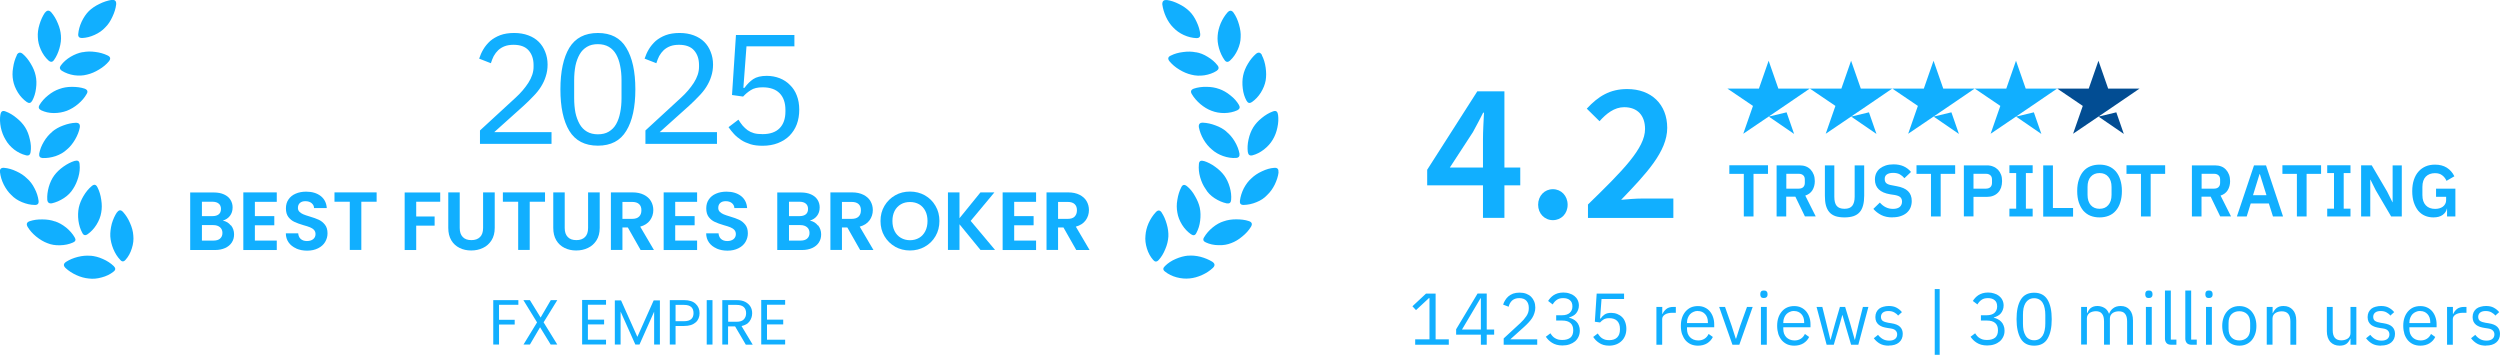 <?xml version="1.0" encoding="UTF-8"?>
<svg id="Layer_1" xmlns="http://www.w3.org/2000/svg" version="1.1" viewBox="0 0 272.88 38.73">
  <!-- Generator: Adobe Illustrator 29.6.1, SVG Export Plug-In . SVG Version: 2.1.1 Build 9)  -->
  <defs>
    <style>
      .st0, .st1 {
        fill: #11afff;
      }

      .st1 {
        display: none;
      }

      .st2 {
        fill: #024d93;
      }
    </style>
  </defs>
  <path class="st1" d="M76.56,8.05h2.58c.23,0,.43.03.62.1.19.07.34.17.47.29.13.12.22.27.29.46.07.18.1.37.1.58s-.03.39-.09.54c-.05.14-.13.26-.22.36-.09.1-.2.17-.32.22s-.24.07-.37.08v.05c.12,0,.25.02.39.07.14.05.27.13.39.23.12.1.22.23.3.4.08.16.12.36.12.6,0,.22-.04.43-.11.63-.07.19-.17.36-.3.5s-.28.26-.46.34-.37.12-.58.12h-2.83v-5.58h.02ZM77.62,12.73h1.47c.2,0,.36-.05.47-.15.11-.11.17-.26.17-.46v-.27c0-.2-.06-.35-.17-.46s-.27-.16-.47-.16h-1.47v1.5ZM77.62,10.37h1.3c.19,0,.34-.05.45-.15.11-.11.16-.25.16-.44v-.25c0-.19-.05-.33-.16-.43-.11-.11-.26-.16-.45-.16h-1.3s0,1.43,0,1.43ZM81.95,13.63v-5.58h3.68v.94h-2.62v1.35h2.32v.94h-2.32v1.42h2.62v.94h-3.68ZM88.56,13.73c-.48,0-.89-.09-1.22-.26s-.62-.39-.86-.67l.71-.69c.19.22.41.39.64.51.24.12.5.18.79.18.33,0,.57-.07.74-.21s.25-.34.25-.58c0-.19-.05-.34-.16-.46s-.31-.2-.6-.26l-.53-.08c-1.11-.18-1.67-.72-1.67-1.62,0-.25.05-.48.14-.68.1-.2.23-.38.41-.52s.39-.25.63-.33c.25-.08.53-.12.85-.12.42,0,.79.07,1.1.21s.58.34.81.62l-.72.68c-.14-.17-.31-.31-.5-.42-.2-.11-.45-.16-.74-.16s-.53.06-.69.18c-.15.11-.22.27-.22.48s.06.37.18.47.32.18.59.22l.52.1c.57.1.98.28,1.25.54s.41.62.41,1.08c0,.27-.05.51-.14.73-.09.21-.23.4-.41.56-.18.15-.39.27-.66.36-.26.09-.55.13-.89.13h0ZM93.83,8.98v4.65h-1.06v-4.65h-1.58v-.94h4.22v.94h-1.58ZM98.33,13.63v-5.58h2.51c.26,0,.49.04.69.13.21.08.38.2.53.35.14.15.25.33.33.54s.11.45.11.7-.04.5-.11.71-.18.39-.33.54c-.14.15-.32.27-.53.35-.2.08-.43.12-.69.12h-1.46v2.13h-1.06,0ZM99.38,10.59h1.36c.2,0,.36-.05.48-.16s.18-.27.18-.47v-.37c0-.2-.06-.36-.18-.46-.12-.11-.28-.16-.48-.16h-1.36v1.62ZM104.59,13.63h-1.06v-5.58h2.52c.26,0,.49.04.69.12.2.08.37.2.51.35.14.15.25.33.33.54s.12.45.12.71c0,.38-.09.71-.26.99-.17.28-.43.47-.78.59l1.14,2.27h-1.18l-1.04-2.15h-1v2.15h0ZM105.95,10.59c.2,0,.36-.05.48-.16s.18-.27.18-.47v-.37c0-.2-.06-.36-.18-.46-.12-.11-.28-.16-.48-.16h-1.36v1.62h1.36ZM111.04,13.73c-.37,0-.7-.06-1-.18s-.56-.31-.77-.55c-.21-.25-.37-.55-.49-.9-.12-.36-.18-.77-.18-1.25s.06-.88.18-1.24.28-.67.49-.91c.21-.25.47-.43.77-.55.3-.12.63-.18,1-.18s.7.06,1,.18.55.31.77.55c.21.25.38.55.49.91.12.36.18.77.18,1.24s-.06.89-.18,1.25c-.11.36-.28.66-.49.9-.21.25-.47.43-.77.55-.3.12-.63.18-1,.18ZM111.04,12.79c.4,0,.72-.13.95-.4.24-.27.36-.64.36-1.12v-.86c0-.48-.12-.85-.36-1.12-.24-.27-.55-.4-.95-.4s-.72.13-.96.4c-.24.27-.35.64-.35,1.12v.86c0,.48.12.85.35,1.12.24.27.56.4.96.4ZM115.72,13.63l-1.82-5.58h1.08l.86,2.72.5,1.86h.02l.49-1.86.86-2.72h1.05l-1.82,5.58h-1.22ZM119.37,13.63v-.85h.74v-3.89h-.74v-.85h2.54v.85h-.74v3.89h.74v.85h-2.54ZM123.06,8.05h2.03c.36,0,.69.06.98.18.3.12.55.29.76.53.21.23.38.52.49.87.12.35.18.75.18,1.22s-.06.87-.18,1.22c-.11.35-.28.64-.49.87s-.46.4-.76.52c-.29.12-.62.18-.98.18h-2.03v-5.58h0ZM125.1,12.69c.4,0,.71-.11.94-.34.24-.23.35-.59.35-1.07v-.88c0-.48-.12-.83-.35-1.06-.23-.23-.54-.35-.94-.35h-.98v3.71h.98ZM128.66,13.63v-5.58h3.68v.94h-2.62v1.35h2.32v.94h-2.32v1.42h2.62v.94h-3.68ZM134.59,13.63h-1.06v-5.58h2.52c.26,0,.49.04.69.12s.37.2.51.35c.14.15.25.33.33.54s.12.45.12.71c0,.38-.09.71-.26.99s-.43.47-.78.59l1.14,2.27h-1.18l-1.04-2.15h-1v2.15h0ZM135.95,10.59c.2,0,.36-.05.48-.16s.18-.27.18-.47v-.37c0-.2-.06-.36-.18-.46-.12-.11-.28-.16-.48-.16h-1.36v1.62h1.36Z"/>
  <path class="st1" d="M79.77,22.77h-.03c-.05.27-.2.5-.46.69-.25.18-.59.27-1.01.27-.33,0-.64-.06-.92-.18s-.52-.3-.73-.54c-.2-.25-.36-.55-.48-.9-.12-.36-.18-.77-.18-1.24s.06-.88.18-1.24.29-.67.51-.91c.22-.25.48-.43.78-.56.3-.13.64-.19,1.02-.19.5,0,.93.11,1.28.33s.63.53.83.94l-.86.5c-.1-.24-.25-.44-.46-.6-.2-.16-.46-.24-.8-.24-.42,0-.75.13-1,.38s-.37.62-.37,1.12v.9c0,.49.13.86.38,1.12s.59.38,1.01.38c.17,0,.32-.02.46-.06.14-.04.27-.1.38-.18s.19-.18.26-.3c.06-.12.1-.26.1-.42v-.36h-1.1v-.89h2.11v3.04h-.91v-.86h.01ZM81.98,23.63v-5.58h1.06v4.65h2.2v.94h-3.26,0ZM88.13,23.73c-.37,0-.7-.06-1-.18s-.55-.31-.77-.55c-.21-.25-.37-.55-.49-.9-.12-.36-.18-.77-.18-1.25s.06-.88.18-1.24.28-.67.49-.91c.21-.25.47-.43.77-.55s.63-.18,1-.18.7.06,1,.18.55.31.77.55c.21.25.38.55.49.91.12.36.18.77.18,1.24s-.06.89-.18,1.25c-.11.36-.27.66-.49.9-.21.25-.47.43-.77.55s-.63.18-1,.18ZM88.13,22.79c.4,0,.72-.13.95-.4.24-.27.36-.64.36-1.12v-.86c0-.48-.12-.85-.36-1.12-.23-.27-.55-.4-.95-.4s-.72.13-.96.4c-.23.27-.35.64-.35,1.12v.86c0,.48.12.85.35,1.12.24.27.56.4.96.4ZM91.71,18.05h2.58c.23,0,.43.03.62.1s.34.17.47.29c.13.12.22.27.29.46.07.18.1.37.1.58s-.03.39-.09.54c-.05.14-.13.26-.22.36-.09.1-.2.17-.32.22s-.24.07-.37.08v.05c.12,0,.25.02.39.07s.27.13.39.23.22.23.3.4c.08.16.12.36.12.6,0,.22-.04.43-.11.63-.07.19-.17.36-.3.5-.13.14-.28.26-.46.34s-.37.12-.58.12h-2.83v-5.58h.02ZM92.77,22.73h1.47c.2,0,.36-.05.47-.15.11-.11.17-.26.17-.46v-.27c0-.2-.06-.35-.17-.46-.11-.11-.27-.16-.47-.16h-1.47s0,1.5,0,1.5ZM92.77,20.37h1.3c.19,0,.34-.05.45-.15.11-.11.16-.25.16-.44v-.25c0-.19-.05-.33-.16-.43-.11-.11-.26-.16-.45-.16h-1.3v1.43ZM100.44,23.63l-.45-1.42h-1.98l-.44,1.42h-1.07l1.87-5.58h1.31l1.86,5.58h-1.1ZM99.02,19.01h-.04l-.71,2.3h1.47l-.72-2.3ZM102.44,23.63v-5.58h1.06v4.65h2.2v.94h-3.26,0ZM110.86,18.98v4.65h-1.06v-4.65h-1.58v-.94h4.22v.94h-1.58ZM114.44,23.63h-1.06v-5.58h2.52c.26,0,.48.04.69.12s.37.2.51.35.25.33.33.54c.08.21.12.45.12.71,0,.38-.09.71-.26.99-.17.28-.43.47-.78.59l1.14,2.27h-1.18l-1.04-2.15h-1v2.15h0ZM115.8,20.59c.2,0,.36-.05.48-.16s.18-.27.18-.47v-.37c0-.2-.06-.36-.18-.46-.12-.11-.28-.16-.48-.16h-1.36v1.62s1.36,0,1.36,0ZM122.23,23.63l-.45-1.42h-1.98l-.44,1.42h-1.07l1.87-5.58h1.31l1.86,5.58h-1.1ZM120.81,19.01h-.04l-.71,2.3h1.47l-.72-2.3ZM124.23,18.05h2.03c.36,0,.69.06.98.18.3.12.55.29.76.53.21.23.38.52.49.87.12.35.18.75.18,1.22s-.06.87-.18,1.22c-.11.35-.28.64-.49.87-.21.23-.46.4-.76.52-.29.12-.62.18-.98.18h-2.03v-5.58h0ZM126.26,22.69c.39,0,.71-.11.94-.34s.35-.59.35-1.07v-.88c0-.48-.12-.83-.35-1.06-.23-.23-.54-.35-.94-.35h-.98v3.71h.98ZM129.6,23.63v-.85h.74v-3.89h-.74v-.85h2.54v.85h-.74v3.89h.74v.85h-2.54ZM134.89,20.77l-.58-1.16h-.02v4.02h-1v-5.58h1.16l1.68,2.86.58,1.16h.02v-4.02h1v5.58h-1.16l-1.68-2.86ZM142.68,22.77h-.03c-.05.27-.2.5-.46.69-.25.18-.59.27-1.01.27-.33,0-.64-.06-.92-.18s-.52-.3-.73-.54c-.2-.25-.36-.55-.48-.9-.12-.36-.18-.77-.18-1.24s.06-.88.18-1.24.29-.67.51-.91c.22-.25.48-.43.78-.56s.64-.19,1.02-.19c.5,0,.93.11,1.28.33s.63.53.83.94l-.86.5c-.1-.24-.25-.44-.46-.6-.2-.16-.46-.24-.8-.24-.42,0-.75.13-1,.38-.24.25-.37.62-.37,1.12v.9c0,.49.12.86.38,1.12.25.26.59.38,1.01.38.16,0,.32-.02.46-.06.14-.04.27-.1.38-.18s.19-.18.26-.3.1-.26.1-.42v-.36h-1.1v-.89h2.11v3.04h-.91v-.86h0Z"/>
  <path class="st1" d="M17.71,40.13l-.56-1.65h-2.26l-.56,1.65h-.68l1.95-5.58h.86l1.95,5.58s-.7,0-.7,0ZM16.04,35.17h-.04l-.94,2.72h1.93l-.94-2.72h0ZM19.42,34.55h1.87c.35,0,.66.06.94.18s.52.29.72.53c.2.23.36.52.46.87.11.35.16.75.16,1.22s-.05.87-.16,1.22c-.11.35-.26.64-.46.87-.2.23-.44.4-.72.52-.28.12-.6.18-.94.18h-1.87v-5.58h0ZM21.3,39.54c.23,0,.44-.04.63-.11.19-.08.36-.19.5-.34s.25-.33.32-.54c.08-.22.12-.47.12-.74v-.91c0-.28-.04-.52-.12-.74-.07-.22-.18-.4-.32-.55-.14-.15-.3-.26-.5-.34-.19-.08-.4-.12-.63-.12h-1.2v4.4h1.2ZM26.05,40.13l-1.86-5.58h.72l.92,2.82.62,2.1h.04l.63-2.1.93-2.82h.7l-1.88,5.58s-.82,0-.82,0ZM35.83,36.72l-.67-1.24h-.02v4.65h-.66v-5.58h.78l2.04,3.41.67,1.24h.02v-4.65h.66v5.58h-.78s-2.04-3.41-2.04-3.41ZM41.92,40.13v-.56h.78v-4.46h-.78v-.56h2.24v.56h-.78v4.46h.78v.56h-2.24ZM45.4,40.13v-4.13h.64v.67h.03c.1-.23.24-.42.42-.56.19-.14.43-.21.74-.21.43,0,.76.14,1.01.42.25.27.38.66.38,1.16v2.65h-.64v-2.54c0-.74-.31-1.11-.94-1.11-.13,0-.25.02-.38.05-.12.03-.22.08-.32.14-.1.06-.17.15-.23.25-.05.1-.08.21-.08.34v2.86h-.64.01ZM50.94,40.13c-.22,0-.39-.06-.51-.18-.11-.13-.17-.29-.17-.5v-2.89h-.68v-.56h.38c.14,0,.23-.03.28-.08.05-.06.08-.16.08-.3v-.77h.58v1.14h.9v.56h-.9v3.01h.84v.56h-.8ZM54.43,40.23c-.28,0-.54-.05-.77-.15-.22-.1-.42-.25-.58-.43-.16-.19-.29-.42-.38-.68-.09-.27-.13-.57-.13-.9s.04-.62.13-.89.22-.49.38-.68c.17-.19.36-.34.58-.44.23-.1.49-.15.77-.15s.53.05.74.15c.22.1.41.24.56.42.15.18.27.39.35.63.09.25.13.51.13.81v.3h-2.97v.19c0,.18.03.34.08.5.06.15.14.28.24.39.11.11.23.2.38.26.15.06.33.1.52.1.26,0,.49-.06.68-.18.2-.12.35-.3.46-.53l.46.33c-.13.28-.34.51-.62.69-.28.17-.62.26-1.01.26ZM54.43,36.44c-.18,0-.34.03-.48.1-.14.06-.27.14-.38.26-.1.11-.18.25-.24.4s-.09.31-.09.5v.06h2.28v-.09c0-.37-.1-.66-.3-.88s-.46-.34-.79-.34h0ZM57.35,40.13v-4.13h.64v.76h.04c.07-.2.21-.37.4-.53.19-.15.46-.23.79-.23h.25v.64h-.38c-.35,0-.62.07-.82.2-.19.13-.29.29-.29.49v2.8h-.64,0ZM60.37,40.13v-4.13h.64v.67h.03c.1-.23.24-.42.42-.56.19-.14.43-.21.74-.21.43,0,.76.14,1.01.42.25.27.38.66.38,1.16v2.65h-.64v-2.54c0-.74-.31-1.11-.94-1.11-.13,0-.25.02-.38.05-.12.03-.22.08-.32.14-.1.06-.17.15-.23.25-.05.1-.08.21-.08.34v2.86h-.64.01ZM68,40.13c-.24,0-.41-.06-.52-.19-.1-.13-.17-.29-.19-.48h-.04c-.09.26-.24.45-.45.58s-.46.19-.74.19c-.44,0-.78-.11-1.02-.34-.24-.22-.36-.53-.36-.91s.14-.69.42-.9c.29-.21.73-.31,1.34-.31h.82v-.41c0-.29-.08-.52-.24-.67-.16-.15-.41-.23-.74-.23-.25,0-.46.06-.63.17-.17.11-.3.26-.42.45l-.38-.36c.11-.22.29-.41.54-.57s.55-.24.93-.24c.5,0,.89.12,1.17.37s.42.59.42,1.02v2.27h.47v.56h-.38ZM66.16,39.68c.16,0,.31-.02.44-.06.13-.04.25-.09.34-.16.1-.07.17-.15.22-.24s.08-.19.08-.3v-.68h-.85c-.37,0-.64.05-.81.16s-.25.26-.25.46v.17c0,.2.07.36.22.47s.35.17.6.17h0ZM70.26,40.13c-.22,0-.39-.06-.51-.18-.11-.13-.17-.29-.17-.5v-2.89h-.68v-.56h.38c.14,0,.23-.03.28-.08.05-.06.08-.16.08-.3v-.77h.58v1.14h.9v.56h-.9v3.01h.84v.56h-.8,0ZM72.56,35.03c-.14,0-.24-.03-.3-.1-.06-.07-.09-.16-.09-.26v-.1c0-.11.03-.19.09-.26s.17-.1.3-.1.24.03.3.1c.06.06.1.15.1.26v.1c0,.11-.03.19-.1.26-.06.06-.16.1-.3.1ZM72.24,36h.64v4.13h-.64v-4.13ZM75.88,40.23c-.28,0-.53-.05-.76-.15-.23-.1-.43-.25-.59-.43-.16-.19-.29-.42-.38-.68-.09-.27-.14-.57-.14-.9s.05-.62.14-.89.22-.49.38-.68c.17-.19.36-.34.59-.44.23-.1.48-.15.76-.15s.53.05.75.15c.23.1.43.25.59.44.17.19.29.41.38.68s.14.56.14.89-.05.63-.14.9c-.09.26-.22.49-.38.68-.17.19-.36.33-.59.43-.22.1-.47.15-.75.15ZM75.88,39.66c.35,0,.63-.11.85-.32s.33-.54.33-.98v-.59c0-.44-.11-.76-.33-.98-.22-.21-.5-.32-.85-.32s-.63.11-.85.32-.33.54-.33.98v.59c0,.44.11.76.33.98.22.21.5.32.85.32ZM78.87,40.13v-4.13h.64v.67h.03c.1-.23.24-.42.42-.56.19-.14.43-.21.74-.21.43,0,.76.14,1.01.42.25.27.38.66.38,1.16v2.65h-.64v-2.54c0-.74-.31-1.11-.94-1.11-.13,0-.25.02-.38.05-.12.03-.22.08-.32.14-.1.06-.17.15-.23.25-.05.1-.08.21-.08.34v2.86h-.64.01ZM86.5,40.13c-.24,0-.41-.06-.52-.19-.1-.13-.17-.29-.19-.48h-.04c-.09.26-.24.45-.45.58s-.46.19-.74.19c-.44,0-.78-.11-1.02-.34-.24-.22-.36-.53-.36-.91s.14-.69.42-.9c.29-.21.73-.31,1.34-.31h.82v-.41c0-.29-.08-.52-.24-.67-.16-.15-.41-.23-.74-.23-.25,0-.46.06-.63.17-.17.11-.3.26-.42.45l-.38-.36c.11-.22.29-.41.54-.57s.55-.24.93-.24c.5,0,.89.12,1.17.37s.42.59.42,1.02v2.27h.47v.56h-.38ZM84.66,39.68c.16,0,.31-.02.44-.06s.25-.09.34-.16c.1-.07.17-.15.22-.24s.08-.19.08-.3v-.68h-.85c-.37,0-.64.05-.81.16s-.25.26-.25.46v.17c0,.2.07.36.22.47s.35.17.6.17h0ZM88.53,40.13c-.22,0-.39-.06-.51-.18-.11-.13-.17-.29-.17-.48v-5.26h.64v5.36h.61v.56h-.57ZM92.15,40.13v-5.58h3.33v.59h-2.66v1.87h2.42v.59h-2.42v2.53h-.67ZM96.95,35.03c-.14,0-.24-.03-.3-.1-.06-.07-.09-.16-.09-.26v-.1c0-.11.03-.19.09-.26s.17-.1.3-.1.24.03.3.1c.06.06.1.15.1.26v.1c0,.11-.03.19-.1.26-.06.06-.16.1-.3.1ZM96.63,36h.64v4.13h-.64v-4.13ZM98.71,40.13v-4.13h.64v.67h.03c.1-.23.24-.42.42-.56.19-.14.43-.21.74-.21.43,0,.76.14,1.01.42.25.27.38.66.38,1.16v2.65h-.64v-2.54c0-.74-.31-1.11-.94-1.11-.13,0-.25.02-.38.05-.12.03-.22.08-.32.14-.1.06-.17.15-.23.25-.05.1-.08.21-.08.34v2.86h-.64.01ZM106.34,40.13c-.24,0-.41-.06-.52-.19-.1-.13-.17-.29-.19-.48h-.04c-.09.26-.24.45-.45.58s-.46.19-.74.19c-.44,0-.78-.11-1.02-.34-.24-.22-.36-.53-.36-.91s.14-.69.42-.9c.29-.21.73-.31,1.34-.31h.82v-.41c0-.29-.08-.52-.24-.67-.16-.15-.4-.23-.74-.23-.25,0-.46.06-.63.17-.17.11-.3.26-.42.45l-.38-.36c.11-.22.29-.41.54-.57.24-.16.56-.24.93-.24.5,0,.89.12,1.17.37s.42.59.42,1.02v2.27h.47v.56h-.38ZM104.5,39.68c.16,0,.31-.02.44-.06s.25-.09.34-.16c.1-.07.17-.15.22-.24s.08-.19.08-.3v-.68h-.85c-.37,0-.64.05-.81.16s-.25.26-.25.46v.17c0,.2.07.36.22.47s.35.17.6.17h0ZM107.69,40.13v-4.13h.64v.67h.03c.1-.23.24-.42.42-.56.19-.14.43-.21.74-.21.43,0,.76.14,1.01.42.25.27.38.66.38,1.16v2.65h-.64v-2.54c0-.74-.31-1.11-.94-1.11-.13,0-.25.02-.38.05-.12.03-.22.08-.32.14-.1.06-.17.15-.23.25-.05.1-.08.21-.08.34v2.86h-.64.01ZM113.85,40.23c-.29,0-.55-.05-.78-.15-.23-.1-.42-.25-.58-.43-.15-.19-.27-.41-.36-.68-.08-.27-.12-.57-.12-.9s.04-.63.12-.9c.09-.27.21-.49.36-.68.16-.19.36-.33.58-.43.23-.1.49-.15.78-.15.41,0,.74.09.98.27.25.18.44.41.56.7l-.54.27c-.07-.21-.2-.38-.37-.5-.17-.12-.38-.18-.64-.18-.19,0-.36.03-.5.1-.14.06-.26.14-.36.26-.1.11-.17.24-.22.39-.05.15-.07.31-.07.5v.7c0,.36.1.66.29.9.2.23.49.34.86.34.52,0,.89-.24,1.12-.72l.46.31c-.13.3-.33.54-.6.71-.26.18-.59.26-.98.26h.01ZM116.74,35.03c-.14,0-.24-.03-.3-.1-.06-.07-.09-.16-.09-.26v-.1c0-.11.03-.19.09-.26s.17-.1.3-.1.24.03.3.1c.06.06.1.15.1.26v.1c0,.11-.03.19-.1.26-.06.06-.16.1-.3.1ZM116.42,36h.64v4.13h-.64v-4.13ZM121.5,40.13c-.24,0-.41-.06-.52-.19-.1-.13-.17-.29-.19-.48h-.04c-.09.26-.24.45-.45.58s-.46.19-.74.19c-.44,0-.78-.11-1.02-.34-.24-.22-.36-.53-.36-.91s.14-.69.42-.9c.29-.21.73-.31,1.34-.31h.82v-.41c0-.29-.08-.52-.24-.67-.16-.15-.41-.23-.74-.23-.25,0-.46.06-.63.17-.17.11-.3.26-.42.45l-.38-.36c.11-.22.29-.41.54-.57.24-.16.55-.24.93-.24.5,0,.89.12,1.17.37s.42.59.42,1.02v2.27h.47v.56h-.38ZM119.66,39.68c.16,0,.31-.02.44-.06.13-.04.25-.09.34-.16.1-.07.17-.15.22-.24s.08-.19.08-.3v-.68h-.85c-.37,0-.64.05-.81.16s-.25.26-.25.46v.17c0,.2.07.36.22.47s.35.17.6.17h0ZM123.54,40.13c-.22,0-.4-.06-.51-.18-.11-.13-.17-.29-.17-.48v-5.26h.64v5.36h.61v.56h-.57ZM130.65,40.13l-.56-1.65h-2.26l-.56,1.65h-.68l1.95-5.58h.86l1.95,5.58s-.7,0-.7,0ZM128.97,35.17h-.04l-.94,2.72h1.93l-.94-2.72h0ZM131.78,36h.62l.44,1.78.44,1.81h.02l.5-1.81.52-1.78h.57l.54,1.78.51,1.81h.02l.42-1.81.45-1.78h.6l-1.1,4.13h-.79l-.58-1.98-.36-1.26h-.02l-.35,1.26-.58,1.98h-.78l-1.1-4.13h.01ZM141.36,40.13c-.24,0-.41-.06-.52-.19-.1-.13-.17-.29-.19-.48h-.04c-.09.26-.24.45-.45.58-.21.13-.46.19-.74.19-.44,0-.78-.11-1.02-.34-.24-.22-.36-.53-.36-.91s.14-.69.42-.9c.29-.21.73-.31,1.34-.31h.82v-.41c0-.29-.08-.52-.24-.67-.16-.15-.41-.23-.74-.23-.25,0-.46.06-.63.17-.17.11-.3.26-.42.45l-.38-.36c.11-.22.29-.41.54-.57s.55-.24.93-.24c.5,0,.89.12,1.17.37s.42.59.42,1.02v2.27h.47v.56h-.38,0ZM139.52,39.68c.16,0,.31-.02.44-.06s.25-.09.34-.16c.1-.07.17-.15.22-.24s.08-.19.08-.3v-.68h-.85c-.37,0-.64.05-.81.16s-.25.26-.25.46v.17c0,.2.07.36.22.47s.35.17.6.17h0ZM142.72,40.13v-4.13h.64v.76h.04c.08-.2.21-.37.4-.53s.46-.23.79-.23h.25v.64h-.38c-.35,0-.62.07-.82.2-.19.13-.29.29-.29.49v2.8h-.64.01ZM148.33,39.46h-.03c-.25.51-.65.77-1.21.77-.26,0-.49-.05-.7-.15-.21-.1-.39-.25-.54-.43-.14-.19-.26-.41-.34-.68-.07-.27-.11-.57-.11-.9s.04-.63.11-.9c.08-.27.19-.49.34-.68s.33-.33.54-.43c.21-.1.44-.15.7-.15.29,0,.53.06.74.19.21.12.37.31.47.58h.03v-2.46h.64v5.92h-.64v-.67h0ZM147.26,39.65c.14,0,.28-.02.41-.06s.25-.09.34-.16c.1-.07.17-.16.22-.26.06-.11.09-.23.09-.36v-1.54c0-.11-.03-.22-.09-.31-.05-.1-.13-.19-.22-.26-.1-.07-.21-.12-.34-.16-.13-.04-.26-.06-.41-.06-.36,0-.65.11-.86.34-.21.22-.31.52-.31.89v.7c0,.37.1.67.31.9.21.22.49.34.86.34ZM151.65,40.23c-.38,0-.71-.07-.97-.22s-.48-.35-.66-.59l.46-.37c.16.2.34.36.54.47s.43.16.69.16.48-.06.63-.18c.16-.12.23-.28.23-.5,0-.16-.05-.3-.16-.41-.1-.12-.29-.2-.56-.24l-.33-.05c-.19-.03-.37-.07-.53-.12-.16-.06-.3-.13-.42-.22-.12-.1-.21-.21-.28-.35-.06-.14-.1-.3-.1-.5s.04-.38.11-.53c.08-.15.18-.28.3-.38.13-.1.29-.18.47-.22.18-.05.38-.08.58-.08.34,0,.62.06.84.18.23.12.43.28.6.49l-.42.38c-.09-.13-.22-.24-.4-.34-.18-.11-.4-.16-.66-.16s-.47.06-.61.18c-.13.11-.2.27-.2.46s.07.35.2.44c.14.09.34.16.59.2l.32.05c.46.07.78.2.98.4.19.19.29.45.29.76,0,.4-.14.71-.41.94s-.64.34-1.12.34h0Z"/>
  <path class="st1" d="M30.23,34.55h3.01v.6h-2.28v1.86h2.11v.6h-2.11v2.53h-.73v-5.58h0Z"/>
  <g>
    <path class="st0" d="M9.88,27.91c.44.04.89.15,1.35.36.46.2.86.46,1.19.78.22.22.21.42-.03.6-.36.29-.79.5-1.29.63-.49.14-.96.18-1.41.12-.44-.04-.89-.16-1.35-.37-.46-.21-.86-.47-1.19-.78-.26-.26-.23-.48.08-.68.36-.23.79-.41,1.27-.53s.94-.16,1.37-.12h.01ZM12.77,23.19c.21-.3.43-.31.67-.04.3.33.55.72.75,1.19.21.46.33.92.36,1.35.05.46,0,.93-.16,1.42-.15.49-.38.91-.68,1.24-.2.24-.4.24-.59.01-.3-.31-.55-.7-.75-1.18-.19-.46-.3-.93-.33-1.38-.02-.43.04-.88.16-1.37.14-.48.33-.9.57-1.26,0,0,0,.02,0,.02ZM6,24.16c.42.14.82.36,1.22.68.39.32.7.67.93,1.07.16.26.1.44-.18.56-.43.19-.9.29-1.41.3-.51.02-.98-.06-1.39-.23-.41-.15-.82-.4-1.22-.72-.39-.32-.7-.67-.93-1.05-.18-.31-.1-.52.23-.63.42-.14.88-.2,1.38-.19.5,0,.96.07,1.37.22h0ZM9.98,20.34c.28-.26.5-.22.66.11.2.39.34.84.41,1.35.08.5.08.97,0,1.39-.07.46-.25.9-.52,1.34-.27.43-.59.77-.96,1.03-.26.18-.46.13-.59-.15-.21-.38-.35-.82-.42-1.33-.06-.5-.05-.97.04-1.41.09-.42.26-.84.51-1.27.26-.44.55-.79.88-1.07h0ZM0,18.8c-.05-.35.11-.51.46-.48.43.04.87.16,1.33.38.46.21.84.46,1.15.77.33.28.61.65.83,1.09.24.45.38.9.44,1.35.04.32-.1.47-.41.46-.46,0-.92-.11-1.39-.3-.47-.19-.87-.46-1.18-.79-.32-.3-.59-.68-.82-1.13-.23-.46-.36-.92-.41-1.35ZM8.16,17.57c.35-.11.52.02.53.38.05.44,0,.9-.14,1.39-.14.48-.33.91-.57,1.27-.24.39-.57.73-1,1.01s-.87.47-1.31.57c-.31.05-.48-.08-.51-.38-.03-.45.03-.91.16-1.39.14-.49.34-.92.6-1.27s.59-.67,1-.96c.41-.29.82-.5,1.23-.63h.01ZM5.7,14.37c.33-.27.72-.5,1.19-.67.47-.18.93-.28,1.38-.3.35,0,.49.16.44.51-.08.44-.26.88-.52,1.33-.26.44-.55.8-.89,1.08-.33.31-.74.55-1.23.72-.49.16-.97.23-1.42.21-.29-.02-.41-.18-.37-.48.08-.44.25-.88.51-1.31.26-.44.57-.8.92-1.08h0ZM.05,12.51c.05-.36.24-.48.57-.34.41.15.81.39,1.19.71.39.31.7.65.93,1.01.24.38.41.82.52,1.33.12.49.15.95.08,1.37-.04.32-.21.44-.51.36-.45-.11-.88-.32-1.29-.63-.4-.32-.71-.67-.93-1.07-.24-.39-.41-.83-.52-1.33-.1-.5-.12-.97-.05-1.41,0,0,.01,0,.01,0ZM6.49,9.71c.4-.15.85-.23,1.35-.23s.96.05,1.38.19c.33.12.41.32.23.6-.21.38-.52.74-.92,1.08-.39.33-.8.57-1.23.74-.43.16-.9.25-1.42.25s-.97-.11-1.38-.3c-.28-.14-.34-.33-.18-.59.23-.38.54-.73.93-1.04.39-.32.8-.55,1.23-.7h.01ZM1.82,6.02c.17-.31.39-.36.66-.14.33.28.62.64.88,1.08.26.43.44.86.53,1.29.1.43.11.9.04,1.41-.06.5-.2.94-.41,1.33-.15.27-.34.32-.59.15-.37-.26-.7-.6-.97-1.03-.27-.44-.45-.88-.53-1.33-.08-.43-.09-.89,0-1.39.07-.51.21-.97.41-1.37h-.02ZM9.02,5.7c.44-.09.9-.1,1.39-.03.49.06.93.19,1.33.38.32.15.37.36.15.64-.28.34-.64.64-1.08.9-.43.26-.86.45-1.3.55-.44.12-.91.14-1.42.07-.5-.08-.94-.24-1.33-.48-.26-.17-.29-.37-.11-.6.27-.36.62-.67,1.05-.93.44-.26.88-.43,1.31-.51h.01ZM4.92,1.38c.21-.28.44-.29.68-.03.28.33.52.72.71,1.19.2.46.31.91.34,1.34.04.44-.02.9-.16,1.39-.14.48-.33.91-.59,1.27-.17.26-.38.27-.62.05-.34-.31-.61-.7-.82-1.16-.21-.47-.32-.93-.33-1.38-.03-.43.03-.89.18-1.38.15-.5.35-.93.6-1.3h.01ZM12.19,0c.36-.05.52.11.49.48-.05.44-.19.89-.41,1.35-.21.46-.46.85-.77,1.15-.32.35-.71.62-1.18.83-.46.21-.91.32-1.37.34-.3,0-.44-.14-.41-.44.04-.44.16-.88.37-1.34.22-.46.48-.85.79-1.16.31-.3.69-.56,1.15-.78.46-.23.9-.37,1.33-.44h.01Z"/>
    <path class="st0" d="M60.2,15.7h-7.81v-1.46l3.89-3.58c.56-.51,1.02-1.05,1.39-1.62.37-.58.57-1.16.57-1.74v-.2c0-.66-.18-1.19-.54-1.6s-.91-.61-1.65-.61c-.36,0-.68.05-.95.15s-.51.25-.71.43c-.19.18-.36.4-.5.65-.12.24-.22.5-.31.78l-1.28-.5c.12-.35.26-.69.46-1.02.2-.34.46-.64.75-.91.31-.26.67-.47,1.09-.63.43-.16.94-.24,1.52-.24s1.1.09,1.55.26c.46.17.84.41,1.14.71s.54.67.7,1.09c.17.42.26.88.26,1.39,0,.46-.07.9-.2,1.29-.12.4-.3.77-.53,1.14-.22.35-.5.7-.84,1.04-.32.34-.67.68-1.04,1.02l-3.21,2.88h6.25s0,1.28,0,1.28ZM65.26,15.9c-1.42,0-2.46-.54-3.12-1.62-.65-1.08-.97-2.59-.97-4.53s.33-3.46.97-4.53c.66-1.08,1.7-1.62,3.12-1.62s2.46.54,3.1,1.62c.66,1.08.99,2.59.99,4.53s-.33,3.46-.99,4.53c-.65,1.08-1.68,1.62-3.1,1.62ZM65.26,14.66c.46,0,.86-.09,1.19-.29s.6-.46.8-.82c.2-.35.35-.77.44-1.25.1-.48.15-1.01.15-1.59v-1.94c0-.58-.05-1.11-.15-1.59-.09-.48-.24-.89-.44-1.25-.2-.35-.47-.63-.8-.82s-.73-.29-1.19-.29-.86.09-1.19.29-.6.46-.8.82c-.2.35-.36.77-.46,1.25-.09.48-.14,1.01-.14,1.59v1.94c0,.58.05,1.11.14,1.59.1.48.26.89.46,1.25.2.35.47.63.8.82.33.19.73.29,1.19.29ZM78.26,15.7h-7.81v-1.46l3.89-3.58c.56-.51,1.02-1.05,1.39-1.62.37-.58.57-1.16.57-1.74v-.2c0-.66-.18-1.19-.54-1.6s-.91-.61-1.65-.61c-.36,0-.68.05-.95.15s-.51.25-.71.43c-.19.18-.36.4-.5.65-.12.24-.22.5-.31.78l-1.28-.5c.12-.35.26-.69.46-1.02.2-.34.46-.64.75-.91.31-.26.67-.47,1.09-.63.43-.16.94-.24,1.52-.24s1.1.09,1.55.26.84.41,1.14.71.54.67.7,1.09c.17.42.26.88.26,1.39,0,.46-.07.9-.2,1.29-.12.4-.3.77-.53,1.14-.22.35-.5.7-.84,1.04-.32.34-.67.68-1.04,1.02l-3.21,2.88h6.25s0,1.28,0,1.28ZM86.69,5.06h-5.21l-.34,4.53h.12c.29-.4.6-.71.95-.95.36-.24.86-.36,1.48-.36.51,0,.98.09,1.42.26.43.17.81.42,1.12.74.32.31.57.69.74,1.14.18.46.27.97.27,1.55s-.09,1.12-.27,1.6c-.18.48-.45.89-.8,1.25-.34.34-.76.6-1.26.8-.49.19-1.05.29-1.67.29-.5,0-.95-.05-1.33-.17-.37-.12-.71-.26-1.01-.46s-.56-.41-.78-.65-.42-.49-.6-.75l1.08-.82c.15.24.3.46.46.65.17.19.35.36.54.5.2.14.43.25.7.33.26.07.57.1.94.1.82,0,1.44-.22,1.86-.65s.63-1.04.63-1.82v-.17c0-.78-.21-1.39-.63-1.82s-1.04-.65-1.86-.65c-.54,0-.98.1-1.29.31-.31.19-.59.43-.84.7l-1.21-.17.43-6.55h6.38v1.26h0s-.02-.02-.02-.02Z"/>
    <path class="st0" d="M129.67,27.91c.43-.04.88,0,1.37.12.48.13.91.31,1.27.53.31.2.34.43.08.68-.33.31-.72.57-1.19.78-.47.21-.91.33-1.34.37-.46.05-.94.01-1.43-.12-.48-.13-.91-.34-1.27-.63-.24-.18-.24-.38,0-.6.32-.32.71-.58,1.18-.78.46-.2.92-.32,1.35-.36h-.02ZM126.79,23.19c.24.36.42.77.56,1.26.14.48.2.94.18,1.37-.03.46-.14.92-.34,1.38-.19.47-.43.87-.72,1.18-.21.23-.41.22-.6-.01-.3-.34-.53-.75-.68-1.24s-.21-.97-.16-1.42c.03-.44.14-.89.34-1.35.21-.46.47-.86.78-1.19.24-.27.46-.26.66.04l-.02-.02ZM133.56,24.16c.41-.15.87-.22,1.37-.22s.97.05,1.38.19c.34.11.42.32.23.63-.23.38-.54.73-.94,1.05-.39.33-.79.57-1.2.72-.42.17-.88.25-1.39.23-.51,0-.98-.11-1.39-.3-.28-.12-.35-.31-.19-.56.23-.39.54-.75.93-1.07s.8-.55,1.22-.68h-.02,0ZM129.58,20.34c.33.27.62.63.86,1.07.25.43.43.85.52,1.27.09.44.1.91.04,1.41-.06.5-.2.94-.41,1.33-.13.28-.32.33-.59.15-.37-.26-.7-.6-.97-1.03-.27-.44-.45-.88-.52-1.34-.08-.43-.09-.89,0-1.39.08-.51.22-.96.42-1.35.15-.33.37-.36.66-.11h0ZM139.56,18.8c-.05.44-.2.89-.42,1.35-.23.46-.5.83-.82,1.13-.31.34-.7.6-1.18.79-.46.19-.93.29-1.4.3-.31,0-.44-.15-.4-.46.06-.46.2-.91.42-1.35.24-.45.51-.81.83-1.09.31-.3.69-.56,1.15-.77.46-.22.9-.35,1.34-.38.35-.03.5.13.46.48h.02,0ZM131.4,17.57c.42.13.83.34,1.23.63.41.29.74.61,1,.96.26.36.46.78.6,1.27.14.48.19.95.15,1.39-.02.3-.18.43-.48.38-.46-.1-.9-.29-1.33-.57-.43-.28-.76-.62-.98-1.01-.26-.36-.45-.79-.59-1.27-.14-.49-.18-.96-.14-1.39,0-.36.19-.49.53-.38h0ZM133.86,14.37c.35.28.66.64.92,1.08s.43.88.51,1.31c.04.3-.08.46-.37.48-.46.03-.94-.04-1.42-.21-.48-.17-.89-.41-1.23-.72-.34-.28-.64-.64-.9-1.08-.26-.45-.42-.89-.51-1.33-.05-.35.1-.52.44-.51.45.02.91.12,1.38.3.47.17.87.4,1.19.67h-.01ZM139.5,12.51c.06.44.04.91-.07,1.41-.1.49-.27.93-.51,1.33-.23.39-.55.75-.96,1.07-.4.31-.82.52-1.24.63-.3.08-.47-.04-.52-.36-.05-.42-.03-.88.08-1.37.11-.5.28-.94.52-1.33.23-.36.53-.7.92-1.01.39-.32.79-.56,1.2-.71.34-.14.53-.02.57.34h.01ZM133.08,9.71c.42.15.83.38,1.22.7.4.31.71.66.93,1.04.15.26.1.45-.18.59-.42.19-.89.29-1.41.3-.51,0-.97-.08-1.4-.25-.43-.16-.84-.41-1.23-.74-.39-.34-.7-.7-.92-1.08-.17-.28-.1-.48.23-.6.42-.14.88-.2,1.38-.19.5,0,.96.08,1.37.23h0ZM137.73,6.02c.21.4.35.86.42,1.37.07.5.07.97,0,1.39-.08.45-.26.89-.53,1.33-.27.43-.6.77-.97,1.03-.25.17-.44.12-.59-.15-.21-.38-.35-.82-.41-1.33s-.05-.98.04-1.41.26-.86.52-1.29c.26-.44.56-.8.88-1.08.27-.22.49-.17.66.14h-.02ZM130.53,5.7c.44.07.87.24,1.3.51.44.26.79.57,1.07.93.18.23.14.43-.11.6-.38.24-.83.4-1.34.48-.5.07-.97.05-1.42-.07-.43-.1-.86-.28-1.3-.55-.44-.26-.79-.57-1.07-.9-.23-.28-.18-.5.15-.64.38-.19.82-.32,1.33-.38.5-.07.97-.06,1.39.03h0ZM134.64,1.38c.26.36.46.8.6,1.3.14.49.21.95.18,1.38,0,.45-.12.91-.33,1.38-.21.46-.48.85-.82,1.16-.24.22-.44.2-.61-.05-.26-.36-.46-.79-.6-1.27-.14-.49-.19-.96-.15-1.39.03-.43.14-.88.33-1.34.2-.46.45-.86.74-1.19.24-.26.46-.26.67.03h0ZM127.36,0c.44.06.88.21,1.33.44.45.22.82.48,1.13.78.32.31.58.7.79,1.16.22.46.35.9.4,1.34.02.3-.12.45-.42.44-.46-.02-.92-.13-1.38-.34s-.84-.49-1.16-.83c-.3-.3-.56-.68-.78-1.15-.21-.46-.34-.92-.4-1.35-.02-.36.15-.52.49-.48h0Z"/>
    <path class="st0" d="M193.05,12.73l1.96-.47.82,2.36-2.77-1.9h-.01ZM197.55,9.67h-3.44l-1.06-3.04-1.06,3.04h-3.44l2.79,1.89-1.06,3.04,2.79-1.89,1.71-1.16,2.77-1.89h0Z"/>
    <path class="st0" d="M202.05,12.73l1.95-.47.82,2.36-2.77-1.9h0ZM206.55,9.67h-3.44l-1.06-3.04-1.06,3.04h-3.44l2.79,1.89-1.06,3.04,2.79-1.89,1.71-1.16,2.77-1.89h0Z"/>
    <path class="st0" d="M211.05,12.73l1.95-.47.82,2.36-2.77-1.9h0ZM215.55,9.67h-3.44l-1.06-3.04-1.06,3.04h-3.44l2.79,1.89-1.06,3.04,2.79-1.89,1.71-1.16,2.77-1.89h0Z"/>
    <path class="st0" d="M220.05,12.73l1.95-.47.82,2.36-2.77-1.9h0ZM224.55,9.67h-3.44l-1.06-3.04-1.06,3.04h-3.44l2.79,1.89-1.06,3.04,2.79-1.89,1.71-1.16,2.77-1.89h0Z"/>
    <path class="st2" d="M229.05,12.73l1.95-.47.82,2.36-2.77-1.9h0ZM233.55,9.67h-3.44l-1.06-3.04-1.06,3.04h-3.44l2.79,1.89-1.06,3.04,2.79-1.89,1.71-1.16,2.77-1.89h0Z"/>
    <path class="st0" d="M191.4,18.98v4.65h-1.06v-4.65h-1.58v-.94h4.22v.94h-1.58ZM194.98,23.63h-1.06v-5.58h2.52c.26,0,.49.04.69.12s.37.2.51.35.25.33.33.54c.08.21.12.45.12.71,0,.38-.09.71-.26.99s-.43.47-.78.59l1.14,2.27h-1.18l-1.04-2.15h-1v2.15h0ZM196.34,20.59c.2,0,.36-.05.48-.16s.18-.27.18-.47v-.37c0-.2-.06-.36-.18-.46-.12-.11-.28-.16-.48-.16h-1.36v1.62s1.36,0,1.36,0ZM200.22,18.05v3.43c0,.44.08.77.25.98.17.22.46.33.86.33s.68-.11.85-.33c.17-.22.26-.55.26-.98v-3.43h1.04v3.3c0,.41-.04.77-.12,1.06-.08.3-.2.55-.37.74-.17.2-.39.34-.67.44-.27.09-.6.14-.99.14s-.73-.05-1-.14c-.27-.1-.49-.24-.66-.44s-.29-.45-.37-.74c-.08-.3-.11-.65-.11-1.06v-3.3h1.04,0ZM206.56,23.73c-.48,0-.89-.09-1.22-.26s-.62-.39-.86-.67l.71-.69c.19.22.4.39.64.51s.5.18.79.18c.32,0,.57-.07.74-.21.16-.14.25-.34.25-.58,0-.19-.05-.34-.16-.46-.11-.12-.31-.2-.6-.26l-.53-.08c-1.11-.18-1.67-.72-1.67-1.62,0-.25.05-.48.14-.68.1-.2.23-.38.41-.52.18-.14.39-.25.63-.33.25-.08.53-.12.85-.12.42,0,.79.07,1.1.21s.58.34.81.62l-.72.68c-.14-.17-.31-.31-.5-.42-.2-.11-.45-.16-.74-.16s-.53.06-.69.18c-.15.11-.22.27-.22.48s.06.37.18.47c.12.1.32.18.59.22l.52.1c.57.1.98.28,1.25.54s.41.62.41,1.08c0,.27-.05.51-.14.73-.09.21-.23.4-.41.56-.18.15-.39.27-.66.36-.26.09-.55.13-.89.13h0ZM211.83,18.98v4.65h-1.06v-4.65h-1.58v-.94h4.22v.94h-1.58ZM214.36,23.63v-5.58h2.51c.26,0,.49.04.69.13.21.08.38.2.53.35.14.15.25.33.33.54.08.21.11.45.11.7s-.04.5-.11.71c-.08.21-.18.39-.33.54-.14.15-.32.27-.53.35-.2.08-.43.12-.69.12h-1.46v2.13h-1.06.01ZM215.41,20.59h1.36c.2,0,.36-.05.48-.16s.18-.27.18-.47v-.37c0-.2-.06-.36-.18-.46-.12-.11-.28-.16-.48-.16h-1.36s0,1.62,0,1.62ZM219.33,23.63v-.85h.74v-3.89h-.74v-.85h2.54v.85h-.74v3.89h.74v.85h-2.54ZM223.02,23.63v-5.58h1.06v4.65h2.2v.94h-3.26ZM229.17,23.73c-.37,0-.7-.06-1-.18s-.55-.31-.77-.55c-.21-.25-.37-.55-.49-.9-.12-.36-.18-.77-.18-1.25s.06-.88.18-1.24.28-.67.49-.91c.21-.25.47-.43.77-.55.3-.12.63-.18,1-.18s.7.06,1,.18.55.31.77.55c.21.25.38.55.49.91.12.36.18.77.18,1.24s-.06.89-.18,1.25c-.11.36-.28.66-.49.9-.21.25-.47.43-.77.55-.3.12-.63.18-1,.18ZM229.17,22.79c.4,0,.72-.13.95-.4.24-.27.36-.64.36-1.12v-.86c0-.48-.12-.85-.36-1.12-.23-.27-.55-.4-.95-.4s-.72.13-.96.4-.35.64-.35,1.12v.86c0,.48.12.85.35,1.12.24.27.56.4.96.4ZM234.75,18.98v4.65h-1.06v-4.65h-1.58v-.94h4.22v.94h-1.58ZM240.31,23.63h-1.06v-5.58h2.52c.26,0,.48.04.69.12s.37.2.51.35.25.33.33.54c.08.21.12.45.12.71,0,.38-.09.71-.26.99s-.43.47-.78.59l1.14,2.27h-1.18l-1.04-2.15h-1v2.15h0ZM241.67,20.59c.2,0,.36-.05.48-.16s.18-.27.18-.47v-.37c0-.2-.06-.36-.18-.46-.12-.11-.28-.16-.48-.16h-1.36v1.62s1.36,0,1.36,0ZM248.1,23.63l-.45-1.42h-1.98l-.44,1.42h-1.07l1.87-5.58h1.31l1.86,5.58h-1.1,0ZM246.67,19.01h-.04l-.71,2.3h1.47l-.72-2.3ZM251.77,18.98v4.65h-1.06v-4.65h-1.58v-.94h4.22v.94h-1.58ZM254.02,23.63v-.85h.74v-3.89h-.74v-.85h2.54v.85h-.74v3.89h.74v.85h-2.54ZM259.32,20.77l-.58-1.16h-.02v4.02h-1v-5.58h1.16l1.68,2.86.58,1.16h.02v-4.02h1v5.58h-1.16l-1.68-2.86ZM267.11,22.77h-.03c-.05.27-.2.5-.46.69-.25.18-.59.27-1.01.27-.33,0-.64-.06-.92-.18s-.52-.3-.73-.54c-.2-.25-.36-.55-.48-.9-.12-.36-.18-.77-.18-1.24s.06-.88.18-1.24.29-.67.51-.91c.22-.25.48-.43.78-.56s.64-.19,1.02-.19c.5,0,.93.11,1.28.33s.63.53.83.94l-.86.5c-.1-.24-.25-.44-.46-.6-.2-.16-.46-.24-.8-.24-.42,0-.75.13-1,.38-.24.25-.37.62-.37,1.12v.9c0,.49.13.86.38,1.12s.59.38,1.01.38c.17,0,.32-.02.46-.06.14-.04.27-.1.38-.18.11-.08.19-.18.26-.3s.1-.26.1-.42v-.36h-1.1v-.89h2.11v3.04h-.91v-.86h.01Z"/>
    <path class="st0" d="M154.47,37.63v-.59h1.56v-4.5h-.06l-1.41,1.31-.39-.42,1.48-1.38h1.05v4.99h1.44v.59h-3.67ZM161.64,37.63v-1.1h-2.7v-.59l2.34-3.9h1v3.93h.81v.56h-.81v1.1h-.64ZM159.58,35.97h2.06v-3.41h-.04l-2.02,3.41ZM167.79,37.63h-3.66v-.69l1.82-1.68c.26-.24.48-.49.66-.76.18-.27.26-.54.26-.82v-.1c0-.31-.09-.56-.26-.75s-.43-.29-.78-.29c-.17,0-.32.02-.45.07-.13.05-.24.11-.34.2-.09.09-.17.19-.23.3s-.11.23-.14.37l-.6-.23c.05-.17.12-.33.22-.48.1-.16.21-.3.35-.42s.31-.22.51-.3c.2-.07.44-.11.71-.11s.51.04.73.12c.21.08.39.19.54.34.14.14.25.31.33.51.08.2.12.42.12.66,0,.22-.03.42-.1.61-.06.19-.14.37-.25.54-.11.17-.24.33-.39.49s-.31.32-.49.48l-1.5,1.35h2.94s0,.59,0,.59ZM170.49,34.41c.38,0,.66-.09.85-.26.19-.18.29-.4.29-.67v-.06c0-.29-.09-.51-.28-.66-.18-.15-.42-.22-.72-.22s-.52.06-.7.19c-.18.12-.33.29-.45.5l-.5-.38c.07-.11.15-.22.25-.33s.22-.21.35-.3.29-.15.46-.21c.18-.05.38-.08.6-.08s.46.03.66.1c.21.06.39.15.54.27s.27.26.36.44.14.38.14.6c0,.18-.03.34-.09.49-.05.14-.13.27-.22.38s-.21.2-.34.27c-.13.07-.27.13-.42.17v.03c.15.03.29.09.43.16s.27.16.38.28c.11.11.2.25.26.42.07.16.1.34.1.55,0,.24-.05.46-.14.66s-.22.37-.38.51c-.17.14-.37.25-.6.33-.24.08-.49.12-.78.12-.24,0-.45-.03-.64-.08-.19-.05-.35-.13-.5-.22-.14-.09-.27-.19-.38-.3s-.2-.23-.29-.35l.5-.38c.07.11.14.21.22.3s.18.17.28.23.22.11.34.15c.13.03.28.05.45.05.39,0,.69-.09.9-.26.2-.18.3-.44.3-.77v-.06c0-.33-.1-.58-.3-.76-.2-.18-.5-.27-.9-.27h-.66v-.58h.63,0ZM177.26,32.64h-2.45l-.16,2.13h.06c.13-.19.28-.34.45-.45s.4-.17.7-.17c.24,0,.46.04.66.12.2.08.38.19.53.34.15.14.26.32.34.54.08.21.13.46.13.73s-.04.52-.13.75c-.09.22-.21.42-.38.58-.16.16-.36.29-.59.38s-.49.14-.78.14c-.24,0-.44-.03-.62-.08-.18-.05-.33-.13-.47-.22s-.26-.19-.37-.3c-.1-.11-.2-.23-.28-.35l.5-.38c.07.11.14.21.22.3s.16.17.26.23c.1.06.21.11.33.15.12.03.27.05.44.05.38,0,.67-.1.87-.3s.3-.49.3-.86v-.08c0-.37-.1-.65-.3-.86-.2-.2-.49-.3-.87-.3-.26,0-.46.05-.61.14-.14.09-.28.2-.39.33l-.57-.08.2-3.07h2.99v.59h0ZM180.8,37.63v-4.13h.64v.76h.04c.07-.2.21-.37.4-.53s.46-.23.79-.23h.25v.64h-.38c-.35,0-.62.07-.82.2-.19.13-.29.29-.29.49v2.8h-.64.01ZM185.33,37.73c-.28,0-.54-.05-.77-.15-.22-.1-.42-.25-.58-.43-.16-.19-.28-.42-.38-.68-.09-.27-.13-.57-.13-.9s.04-.62.13-.89c.09-.27.22-.49.38-.68.17-.19.36-.34.58-.44.23-.1.49-.15.77-.15s.53.05.74.15c.22.1.41.24.56.42.15.18.27.39.35.63.09.25.13.51.13.81v.3h-2.97v.19c0,.18.03.34.08.5.06.15.14.28.24.39.11.11.24.2.38.26.15.06.33.1.52.1.26,0,.49-.06.68-.18.2-.12.35-.3.46-.53l.46.33c-.13.28-.34.51-.62.69-.28.17-.62.26-1.01.26h0ZM185.33,33.94c-.18,0-.34.03-.48.1-.14.06-.27.14-.38.26-.1.11-.18.25-.24.4-.06.15-.09.31-.09.5v.06h2.28v-.09c0-.37-.1-.66-.3-.88s-.46-.34-.79-.34h0ZM189.1,37.63l-1.45-4.13h.64l.72,2.05.45,1.41h.04l.45-1.41.74-2.05h.62l-1.46,4.13h-.75,0ZM192.53,32.53c-.14,0-.24-.03-.3-.1s-.09-.16-.09-.26v-.1c0-.11.03-.19.09-.26s.17-.1.3-.1.24.03.3.1c.06.06.1.15.1.26v.1c0,.11-.03.19-.1.26-.06.06-.16.1-.3.1ZM192.21,33.5h.64v4.13h-.64v-4.13ZM195.84,37.73c-.28,0-.54-.05-.77-.15-.22-.1-.42-.25-.58-.43-.16-.19-.29-.42-.38-.68-.08-.27-.13-.57-.13-.9s.04-.62.13-.89c.09-.27.22-.49.38-.68s.36-.34.58-.44c.23-.1.49-.15.77-.15s.53.05.74.15c.22.1.4.24.56.42.15.18.27.39.35.63.09.25.13.51.13.81v.3h-2.97v.19c0,.18.03.34.08.5.06.15.14.28.24.39.11.11.24.2.38.26.15.06.33.1.52.1.26,0,.49-.06.68-.18.2-.12.35-.3.46-.53l.46.33c-.13.28-.34.51-.62.69-.28.17-.62.26-1.01.26h0ZM195.84,33.94c-.18,0-.34.03-.48.1-.14.06-.27.14-.38.26-.1.11-.18.25-.24.4-.06.15-.09.31-.09.5v.06h2.28v-.09c0-.37-.1-.66-.3-.88s-.46-.34-.79-.34h0ZM198.29,33.5h.62l.44,1.78.44,1.81h.02l.5-1.81.52-1.78h.57l.54,1.78.51,1.81h.02l.42-1.81.45-1.78h.6l-1.1,4.13h-.79l-.58-1.98-.36-1.26h-.02l-.35,1.26-.58,1.98h-.78l-1.1-4.13h.01ZM206.16,37.73c-.38,0-.71-.07-.97-.22s-.48-.35-.66-.59l.46-.37c.16.2.34.36.54.47s.43.16.69.16.48-.06.63-.18.23-.28.23-.5c0-.16-.05-.3-.16-.41-.1-.12-.29-.2-.56-.24l-.33-.05c-.19-.03-.37-.07-.53-.12-.16-.06-.3-.13-.42-.22-.12-.1-.21-.21-.28-.35-.06-.14-.1-.3-.1-.5s.04-.38.11-.53c.07-.15.18-.28.3-.38.13-.1.29-.18.47-.22.18-.05.38-.08.58-.08.34,0,.62.06.84.18.23.12.43.28.6.49l-.42.38c-.09-.13-.22-.24-.4-.34-.18-.11-.4-.16-.66-.16s-.47.06-.61.18c-.13.11-.2.27-.2.46s.07.35.2.44c.14.09.34.16.59.2l.32.05c.46.07.78.2.98.4.19.19.29.45.29.76,0,.4-.14.71-.41.94s-.65.34-1.12.34h0ZM211.18,38.73v-7.18h.54v7.18h-.54ZM216.85,34.41c.38,0,.66-.09.85-.26.19-.18.29-.4.29-.67v-.06c0-.29-.09-.51-.28-.66-.18-.15-.42-.22-.72-.22s-.52.06-.7.19c-.18.12-.33.29-.45.5l-.5-.38c.07-.11.15-.22.25-.33s.22-.21.35-.3.29-.15.46-.21c.18-.05.38-.08.6-.08.24,0,.46.03.66.1.21.06.39.15.54.27s.27.26.36.44.14.38.14.6c0,.18-.03.34-.09.49-.05.14-.13.27-.22.38s-.21.2-.34.27-.27.13-.42.17v.03c.15.03.29.09.43.16s.27.16.38.28c.11.11.2.25.26.42.07.16.1.34.1.55,0,.24-.04.46-.14.66-.09.2-.22.37-.38.51-.17.14-.36.25-.6.33-.23.08-.49.12-.78.12-.24,0-.45-.03-.64-.08-.19-.05-.35-.13-.5-.22-.14-.09-.27-.19-.38-.3s-.2-.23-.29-.35l.5-.38c.07.11.14.21.22.3s.18.17.28.23.22.11.34.15c.13.03.28.05.45.05.4,0,.69-.09.9-.26.2-.18.3-.44.3-.77v-.06c0-.33-.1-.58-.3-.76-.2-.18-.5-.27-.9-.27h-.66v-.58h.63,0ZM222.03,37.73c-.67,0-1.15-.25-1.46-.76-.3-.51-.46-1.22-.46-2.13s.15-1.62.46-2.13c.31-.51.8-.76,1.46-.76s1.15.25,1.46.76.46,1.22.46,2.13-.15,1.62-.46,2.13c-.3.51-.79.76-1.46.76ZM222.03,37.14c.22,0,.41-.05.56-.14s.28-.22.38-.38c.1-.17.17-.36.21-.58.05-.22.07-.47.07-.74v-.91c0-.27-.02-.52-.07-.74-.04-.22-.11-.42-.21-.58-.1-.17-.22-.29-.38-.38-.15-.09-.34-.14-.56-.14s-.4.05-.56.14c-.15.09-.28.22-.38.38-.1.17-.17.36-.22.58-.04.22-.06.47-.06.74v.91c0,.27.02.52.06.74.05.22.12.42.22.58.1.17.22.29.38.38.15.09.34.14.56.14ZM227.16,37.63v-4.13h.64v.67h.03c.05-.11.1-.21.16-.3.06-.1.14-.18.22-.25.09-.07.2-.12.31-.16.12-.04.26-.06.42-.06.27,0,.52.07.75.2s.4.34.51.64h.02c.08-.22.21-.42.42-.58.21-.17.49-.26.84-.26.42,0,.75.14.98.42.24.27.36.66.36,1.16v2.65h-.64v-2.54c0-.37-.07-.65-.22-.83-.14-.19-.37-.28-.69-.28-.13,0-.25.02-.37.05-.11.03-.21.08-.3.14-.09.06-.16.15-.22.25-.05.1-.08.21-.08.34v2.86h-.64v-2.54c0-.37-.07-.65-.22-.83-.14-.19-.37-.28-.67-.28-.13,0-.25.02-.37.05s-.22.08-.31.14c-.09.06-.17.15-.22.25s-.08.21-.08.34v2.86h-.64v.02h.01ZM234.55,32.53c-.14,0-.24-.03-.3-.1s-.09-.16-.09-.26v-.1c0-.11.03-.19.09-.26s.17-.1.3-.1.24.03.3.1c.06.06.1.15.1.26v.1c0,.11-.03.19-.1.26-.06.06-.16.1-.3.1ZM234.23,33.5h.64v4.13h-.64v-4.13ZM236.99,37.63c-.22,0-.4-.06-.51-.18-.11-.13-.17-.29-.17-.48v-5.26h.64v5.36h.61v.56h-.57ZM239.21,37.63c-.22,0-.39-.06-.51-.18-.11-.13-.17-.29-.17-.48v-5.26h.64v5.36h.61v.56h-.57ZM241.11,32.53c-.14,0-.24-.03-.3-.1s-.09-.16-.09-.26v-.1c0-.11.03-.19.09-.26s.17-.1.3-.1.24.03.3.1c.06.06.1.15.1.26v.1c0,.11-.03.19-.1.26-.06.06-.16.1-.3.1ZM240.79,33.5h.64v4.13h-.64v-4.13ZM244.43,37.73c-.28,0-.53-.05-.76-.15s-.43-.25-.59-.43c-.16-.19-.29-.42-.38-.68-.09-.27-.14-.57-.14-.9s.05-.62.14-.89.22-.49.38-.68c.17-.19.36-.34.59-.44s.48-.15.76-.15.53.05.75.15c.23.1.43.25.59.44s.29.41.38.68.14.56.14.89-.04.63-.14.9c-.09.26-.22.49-.38.68-.17.19-.36.33-.59.43-.22.1-.48.15-.75.15ZM244.43,37.16c.35,0,.63-.11.85-.32s.33-.54.33-.98v-.59c0-.44-.11-.76-.33-.98-.22-.21-.5-.32-.85-.32s-.63.11-.85.32-.33.54-.33.98v.59c0,.44.11.76.33.98s.5.32.85.32ZM247.42,37.63v-4.13h.64v.67h.03c.1-.23.24-.42.42-.56.19-.14.43-.21.74-.21.43,0,.76.14,1.01.42.25.27.38.66.38,1.16v2.65h-.64v-2.54c0-.74-.31-1.11-.94-1.11-.13,0-.25.02-.38.05-.12.03-.22.08-.32.14-.1.06-.17.15-.23.25-.05.1-.08.21-.08.34v2.86h-.64.01ZM256.57,36.96h-.03c-.04.1-.1.19-.16.29-.06.09-.13.17-.22.25-.09.07-.2.13-.33.17-.13.04-.28.06-.45.06-.43,0-.76-.14-1.02-.41-.25-.28-.38-.67-.38-1.17v-2.65h.64v2.54c0,.74.31,1.11.94,1.11.13,0,.25-.02.37-.05s.23-.08.32-.14c.1-.06.17-.14.22-.24.06-.1.09-.22.09-.36v-2.86h.64v4.13h-.64v-.67s.01,0,.01,0ZM259.89,37.73c-.38,0-.71-.07-.97-.22s-.48-.35-.66-.59l.46-.37c.16.2.34.36.54.47s.43.16.69.16.48-.06.63-.18.23-.28.23-.5c0-.16-.05-.3-.16-.41-.1-.12-.29-.2-.56-.24l-.33-.05c-.19-.03-.37-.07-.53-.12-.16-.06-.3-.13-.42-.22-.12-.1-.21-.21-.28-.35-.06-.14-.1-.3-.1-.5s.04-.38.11-.53c.08-.15.18-.28.3-.38.13-.1.29-.18.47-.22.18-.05.38-.08.58-.08.34,0,.62.06.84.18.23.12.43.28.6.49l-.42.38c-.09-.13-.22-.24-.4-.34-.18-.11-.4-.16-.66-.16s-.47.06-.61.18c-.13.11-.2.27-.2.46s.07.35.2.44c.14.09.34.16.59.2l.32.05c.46.07.78.2.98.4.19.19.29.45.29.76,0,.4-.14.71-.41.94s-.65.34-1.12.34h0ZM264.18,37.73c-.28,0-.54-.05-.77-.15-.22-.1-.42-.25-.58-.43-.16-.19-.29-.42-.38-.68-.08-.27-.13-.57-.13-.9s.04-.62.13-.89.22-.49.38-.68c.17-.19.36-.34.58-.44.23-.1.49-.15.77-.15s.53.05.74.15c.22.1.41.24.56.42.15.18.27.39.35.63.09.25.13.51.13.81v.3h-2.97v.19c0,.18.03.34.08.5.06.15.14.28.24.39.11.11.23.2.38.26.15.06.33.1.52.1.26,0,.49-.06.68-.18.2-.12.35-.3.46-.53l.46.33c-.13.28-.34.51-.62.69-.28.17-.62.26-1.01.26h0ZM264.18,33.94c-.18,0-.34.03-.48.1-.14.06-.27.14-.38.26-.1.11-.18.25-.24.4s-.09.31-.09.5v.06h2.28v-.09c0-.37-.1-.66-.3-.88-.2-.22-.46-.34-.79-.34h0ZM267.1,37.63v-4.13h.64v.76h.04c.08-.2.21-.37.4-.53.19-.15.46-.23.79-.23h.25v.64h-.38c-.35,0-.62.07-.82.2-.19.13-.29.29-.29.49v2.8h-.64.01ZM271.35,37.73c-.38,0-.71-.07-.97-.22s-.48-.35-.66-.59l.46-.37c.16.2.34.36.54.47s.43.16.69.16.48-.06.63-.18.23-.28.23-.5c0-.16-.05-.3-.16-.41-.1-.12-.29-.2-.56-.24l-.33-.05c-.19-.03-.37-.07-.53-.12-.16-.06-.3-.13-.42-.22-.12-.1-.21-.21-.28-.35-.06-.14-.1-.3-.1-.5s.04-.38.11-.53c.07-.15.18-.28.3-.38.13-.1.29-.18.47-.22.18-.05.38-.08.58-.08.34,0,.62.06.84.18.23.12.43.28.6.49l-.42.38c-.09-.13-.22-.24-.4-.34-.18-.11-.4-.16-.66-.16s-.47.06-.61.18c-.13.11-.2.27-.2.46s.07.35.2.44c.14.09.34.16.59.2l.32.05c.46.07.78.2.98.4.19.19.29.45.29.76,0,.4-.14.71-.41.94s-.65.34-1.12.34h0Z"/>
    <g>
      <path class="st0" d="M25.21,24.59c.23.29.34.62.34.99,0,.34-.08.63-.25.89s-.4.45-.72.6c-.31.14-.68.22-1.11.22h-2.71v-6.28h2.59c.43,0,.79.07,1.1.21s.54.33.7.58.24.53.24.84c0,.37-.1.67-.29.92s-.45.42-.78.52c.35.07.65.24.87.53,0,0,.02-.02.02-.02ZM22.04,23.59h1.15c.3,0,.53-.07.69-.2s.24-.33.24-.58-.08-.45-.24-.58c-.16-.14-.39-.21-.69-.21h-1.15v1.57ZM24.02,26.04c.17-.14.26-.35.26-.61s-.09-.48-.27-.63-.42-.23-.73-.23h-1.24v1.69h1.27c.31,0,.54-.07.72-.22,0,0-.01,0-.01,0Z"/>
      <path class="st0" d="M27.82,22.02v1.57h2.12v1h-2.12v1.67h2.39v1.03h-3.65v-6.29h3.65v1.03h-2.39Z"/>
      <path class="st0" d="M32.34,27.12c-.35-.15-.63-.37-.83-.65-.2-.28-.31-.62-.31-1h1.35c.02.26.11.46.27.61.17.15.39.23.68.23s.52-.07.69-.21.25-.33.25-.55c0-.19-.06-.34-.17-.46-.11-.12-.26-.21-.43-.28s-.41-.15-.71-.23c-.41-.12-.74-.24-.99-.36-.26-.12-.47-.29-.66-.53-.18-.24-.27-.55-.27-.95,0-.37.09-.7.28-.97.19-.28.45-.49.78-.63.34-.15.72-.22,1.15-.22.65,0,1.17.16,1.58.47.4.31.63.75.67,1.32h-1.39c0-.22-.1-.39-.27-.54-.17-.14-.4-.21-.68-.21-.25,0-.44.06-.59.19-.15.13-.22.31-.22.55,0,.17.06.31.17.42.11.11.25.2.41.27s.4.15.7.24c.41.12.74.24,1,.36s.48.3.67.54c.19.24.28.55.28.94,0,.34-.09.65-.26.94s-.43.52-.77.69-.73.26-1.2.26c-.44,0-.83-.08-1.18-.23h0Z"/>
      <path class="st0" d="M41.11,21v1.02h-1.67v5.26h-1.26v-5.26h-1.67v-1.02h4.61-.01Z"/>
      <path class="st0" d="M48.05,21v1.02h-2.62v1.61h2.01v1h-2.01v2.66h-1.26v-6.28h3.88,0Z"/>
      <path class="st0" d="M50.18,21v3.89c0,.43.11.75.33.98s.53.34.94.34.72-.11.95-.34c.22-.22.33-.55.33-.98v-3.89h1.27v3.88c0,.53-.12.99-.35,1.35s-.54.65-.93.83c-.39.19-.82.28-1.29.28s-.89-.09-1.27-.28-.68-.46-.9-.83-.33-.82-.33-1.35v-3.88h1.26,0Z"/>
      <path class="st0" d="M59.49,21v1.02h-1.67v5.26h-1.26v-5.26h-1.67v-1.02h4.61-.01Z"/>
      <path class="st0" d="M61.64,21v3.89c0,.43.11.75.33.98s.53.34.94.34.72-.11.95-.34c.22-.22.33-.55.33-.98v-3.89h1.27v3.88c0,.53-.12.99-.35,1.35s-.54.65-.93.83c-.39.19-.82.28-1.29.28s-.89-.09-1.27-.28-.68-.46-.9-.83-.33-.82-.33-1.35v-3.88h1.26,0Z"/>
      <path class="st0" d="M69.92,27.28l-1.39-2.45h-.59v2.45h-1.26v-6.28h2.36c.49,0,.9.09,1.24.26s.6.4.77.69.26.62.26.98c0,.41-.12.79-.36,1.12s-.6.56-1.07.69l1.5,2.55h-1.46ZM67.94,23.89h1.05c.34,0,.6-.08.77-.25s.25-.39.25-.69-.08-.51-.25-.67-.42-.24-.77-.24h-1.05v1.85Z"/>
      <path class="st0" d="M73.7,22.02v1.57h2.12v1h-2.12v1.67h2.39v1.03h-3.65v-6.29h3.65v1.03h-2.39Z"/>
      <path class="st0" d="M78.22,27.12c-.35-.15-.63-.37-.83-.65-.2-.28-.31-.62-.31-1h1.35c.02.26.11.46.27.61.17.15.39.23.68.23s.52-.07.69-.21c.17-.14.25-.33.25-.55,0-.19-.06-.34-.17-.46-.11-.12-.26-.21-.43-.28s-.41-.15-.71-.23c-.41-.12-.74-.24-.99-.36-.26-.12-.47-.29-.66-.53-.18-.24-.27-.55-.27-.95,0-.37.09-.7.28-.97.19-.28.45-.49.78-.63.34-.15.72-.22,1.15-.22.65,0,1.17.16,1.58.47.4.31.63.75.67,1.32h-1.39c-.01-.22-.1-.39-.27-.54-.17-.14-.4-.21-.68-.21-.25,0-.44.06-.59.19-.15.13-.22.31-.22.55,0,.17.06.31.17.42s.25.2.41.27.4.15.7.24c.41.12.74.24,1,.36s.48.3.67.54c.19.24.28.55.28.94,0,.34-.09.65-.26.94s-.43.52-.77.69-.73.26-1.2.26c-.44,0-.83-.08-1.18-.23h0Z"/>
      <path class="st0" d="M89.29,24.59c.23.29.34.62.34.99,0,.34-.08.63-.25.89s-.4.45-.72.6c-.31.14-.68.22-1.11.22h-2.71v-6.28h2.59c.43,0,.79.07,1.1.21s.54.33.7.58c.16.25.24.53.24.84,0,.37-.1.67-.29.92s-.45.42-.78.52c.35.07.65.24.87.53l.02-.02h0ZM86.12,23.59h1.15c.3,0,.53-.07.69-.2s.24-.33.24-.58-.08-.45-.24-.58c-.16-.14-.39-.21-.69-.21h-1.15v1.57ZM88.1,26.04c.17-.14.26-.35.26-.61s-.09-.48-.27-.63-.42-.23-.73-.23h-1.24v1.69h1.27c.31,0,.54-.07.72-.22,0,0-.01,0-.01,0Z"/>
      <path class="st0" d="M93.88,27.28l-1.39-2.45h-.59v2.45h-1.26v-6.28h2.36c.49,0,.9.09,1.24.26s.6.4.77.69.26.62.26.98c0,.41-.12.79-.36,1.12s-.6.56-1.07.69l1.5,2.55h-1.46ZM91.9,23.89h1.05c.34,0,.6-.08.77-.25s.25-.39.25-.69-.08-.51-.25-.67-.42-.24-.77-.24h-1.05v1.85Z"/>
      <path class="st0" d="M97.71,26.93c-.49-.28-.88-.66-1.17-1.15s-.43-1.04-.43-1.66.14-1.16.43-1.65.68-.87,1.17-1.15c.49-.28,1.03-.41,1.62-.41s1.14.14,1.62.41c.49.28.88.66,1.16,1.15.29.49.43,1.04.43,1.65s-.14,1.17-.43,1.66c-.28.49-.67.87-1.17,1.15-.49.28-1.03.41-1.62.41s-1.13-.14-1.62-.41h0ZM100.33,25.96c.29-.17.51-.42.67-.73.16-.32.24-.69.24-1.11s-.08-.79-.24-1.1c-.16-.31-.39-.56-.67-.72s-.62-.25-1-.25-.71.08-1,.25-.52.41-.68.72c-.16.32-.24.68-.24,1.1s.08.79.24,1.11c.16.32.39.56.68.73s.63.26,1,.26.71-.09,1-.26Z"/>
      <path class="st0" d="M107.02,27.28l-2.29-2.8v2.8h-1.26v-6.28h1.26v2.82l2.29-2.82h1.52l-2.59,3.11,2.66,3.17h-1.59Z"/>
      <path class="st0" d="M110.7,22.02v1.57h2.12v1h-2.12v1.67h2.39v1.03h-3.65v-6.29h3.65v1.03h-2.39Z"/>
      <path class="st0" d="M117.47,27.28l-1.39-2.45h-.59v2.45h-1.26v-6.28h2.36c.49,0,.9.09,1.24.26s.6.4.77.69.26.62.26.98c0,.41-.12.79-.36,1.12s-.6.56-1.07.69l1.5,2.55h-1.46ZM115.49,23.89h1.05c.34,0,.6-.08.76-.25s.25-.39.25-.69-.08-.51-.25-.67-.42-.24-.76-.24h-1.05v1.85Z"/>
    </g>
    <g>
      <path class="st0" d="M56.58,32.76v.51h-2.11v1.64h1.71v.51h-1.71v2.19h-.63v-4.85s2.74,0,2.74,0Z"/>
      <path class="st0" d="M59.34,35.19l1.49,2.42h-.72l-1.16-1.89-1.11,1.89h-.7l1.48-2.42-1.49-2.43h.71l1.17,1.9,1.11-1.9h.71l-1.5,2.43s0,0,.01,0Z"/>
      <path class="st0" d="M64.17,33.27v1.62h1.77v.52h-1.77v1.67h1.98v.52h-2.61v-4.86h2.61v.52h-1.98Z"/>
      <path class="st0" d="M72.03,32.79v4.82h-.63v-3.59l-1.6,3.59h-.45l-1.61-3.6v3.6h-.63v-4.82h.68l1.78,3.98,1.78-3.98s.68,0,.68,0Z"/>
      <path class="st0" d="M75.93,35.18c-.28.27-.7.4-1.26.4h-.93v2.03h-.63v-4.85h1.57c.55,0,.96.13,1.25.4s.43.61.43,1.02-.14.74-.41,1.01h-.02ZM75.45,34.83c.17-.15.25-.37.25-.65,0-.6-.34-.9-1.03-.9h-.93v1.78h.93c.35,0,.61-.08.78-.23Z"/>
      <path class="st0" d="M77.77,32.76v4.85h-.63v-4.85h.63Z"/>
      <path class="st0" d="M81.4,37.61l-1.16-1.98h-.77v1.98h-.63v-4.85h1.57c.37,0,.68.06.93.19s.44.3.57.51.19.46.19.73c0,.33-.1.63-.29.89s-.48.42-.87.51l1.22,2.03h-.76ZM79.48,35.12h.93c.34,0,.6-.08.77-.25s.26-.4.26-.68-.08-.51-.25-.67-.43-.24-.78-.24h-.93v1.84Z"/>
      <path class="st0" d="M83.72,33.27v1.62h1.77v.52h-1.77v1.67h1.98v.52h-2.61v-4.86h2.61v.52h-1.98Z"/>
    </g>
  </g>
  <g>
    <path class="st0" d="M161.87,15.17c0-.8.07-2.07.11-2.87h-.09c-.35.72-.74,1.41-1.13,2.14l-2.51,3.85h7.69v1.94h-10.16v-1.7l5.47-8.56h2.96v13.81h-2.34v-8.61Z"/>
    <path class="st0" d="M167.89,22.35c0-.98.7-1.7,1.61-1.7s1.61.72,1.61,1.7-.7,1.68-1.61,1.68-1.61-.72-1.61-1.68Z"/>
    <path class="st0" d="M173.32,22.33c3.83-3.72,6.24-6.15,6.24-8.25,0-1.45-.8-2.38-2.28-2.38-1.07,0-1.95.7-2.69,1.53l-1.39-1.37c1.26-1.36,2.53-2.14,4.41-2.14,2.64,0,4.37,1.67,4.37,4.24s-2.27,4.98-5.03,7.85c.73-.07,1.64-.14,2.32-.14h3.38v2.12h-9.32v-1.45Z"/>
  </g>
</svg>